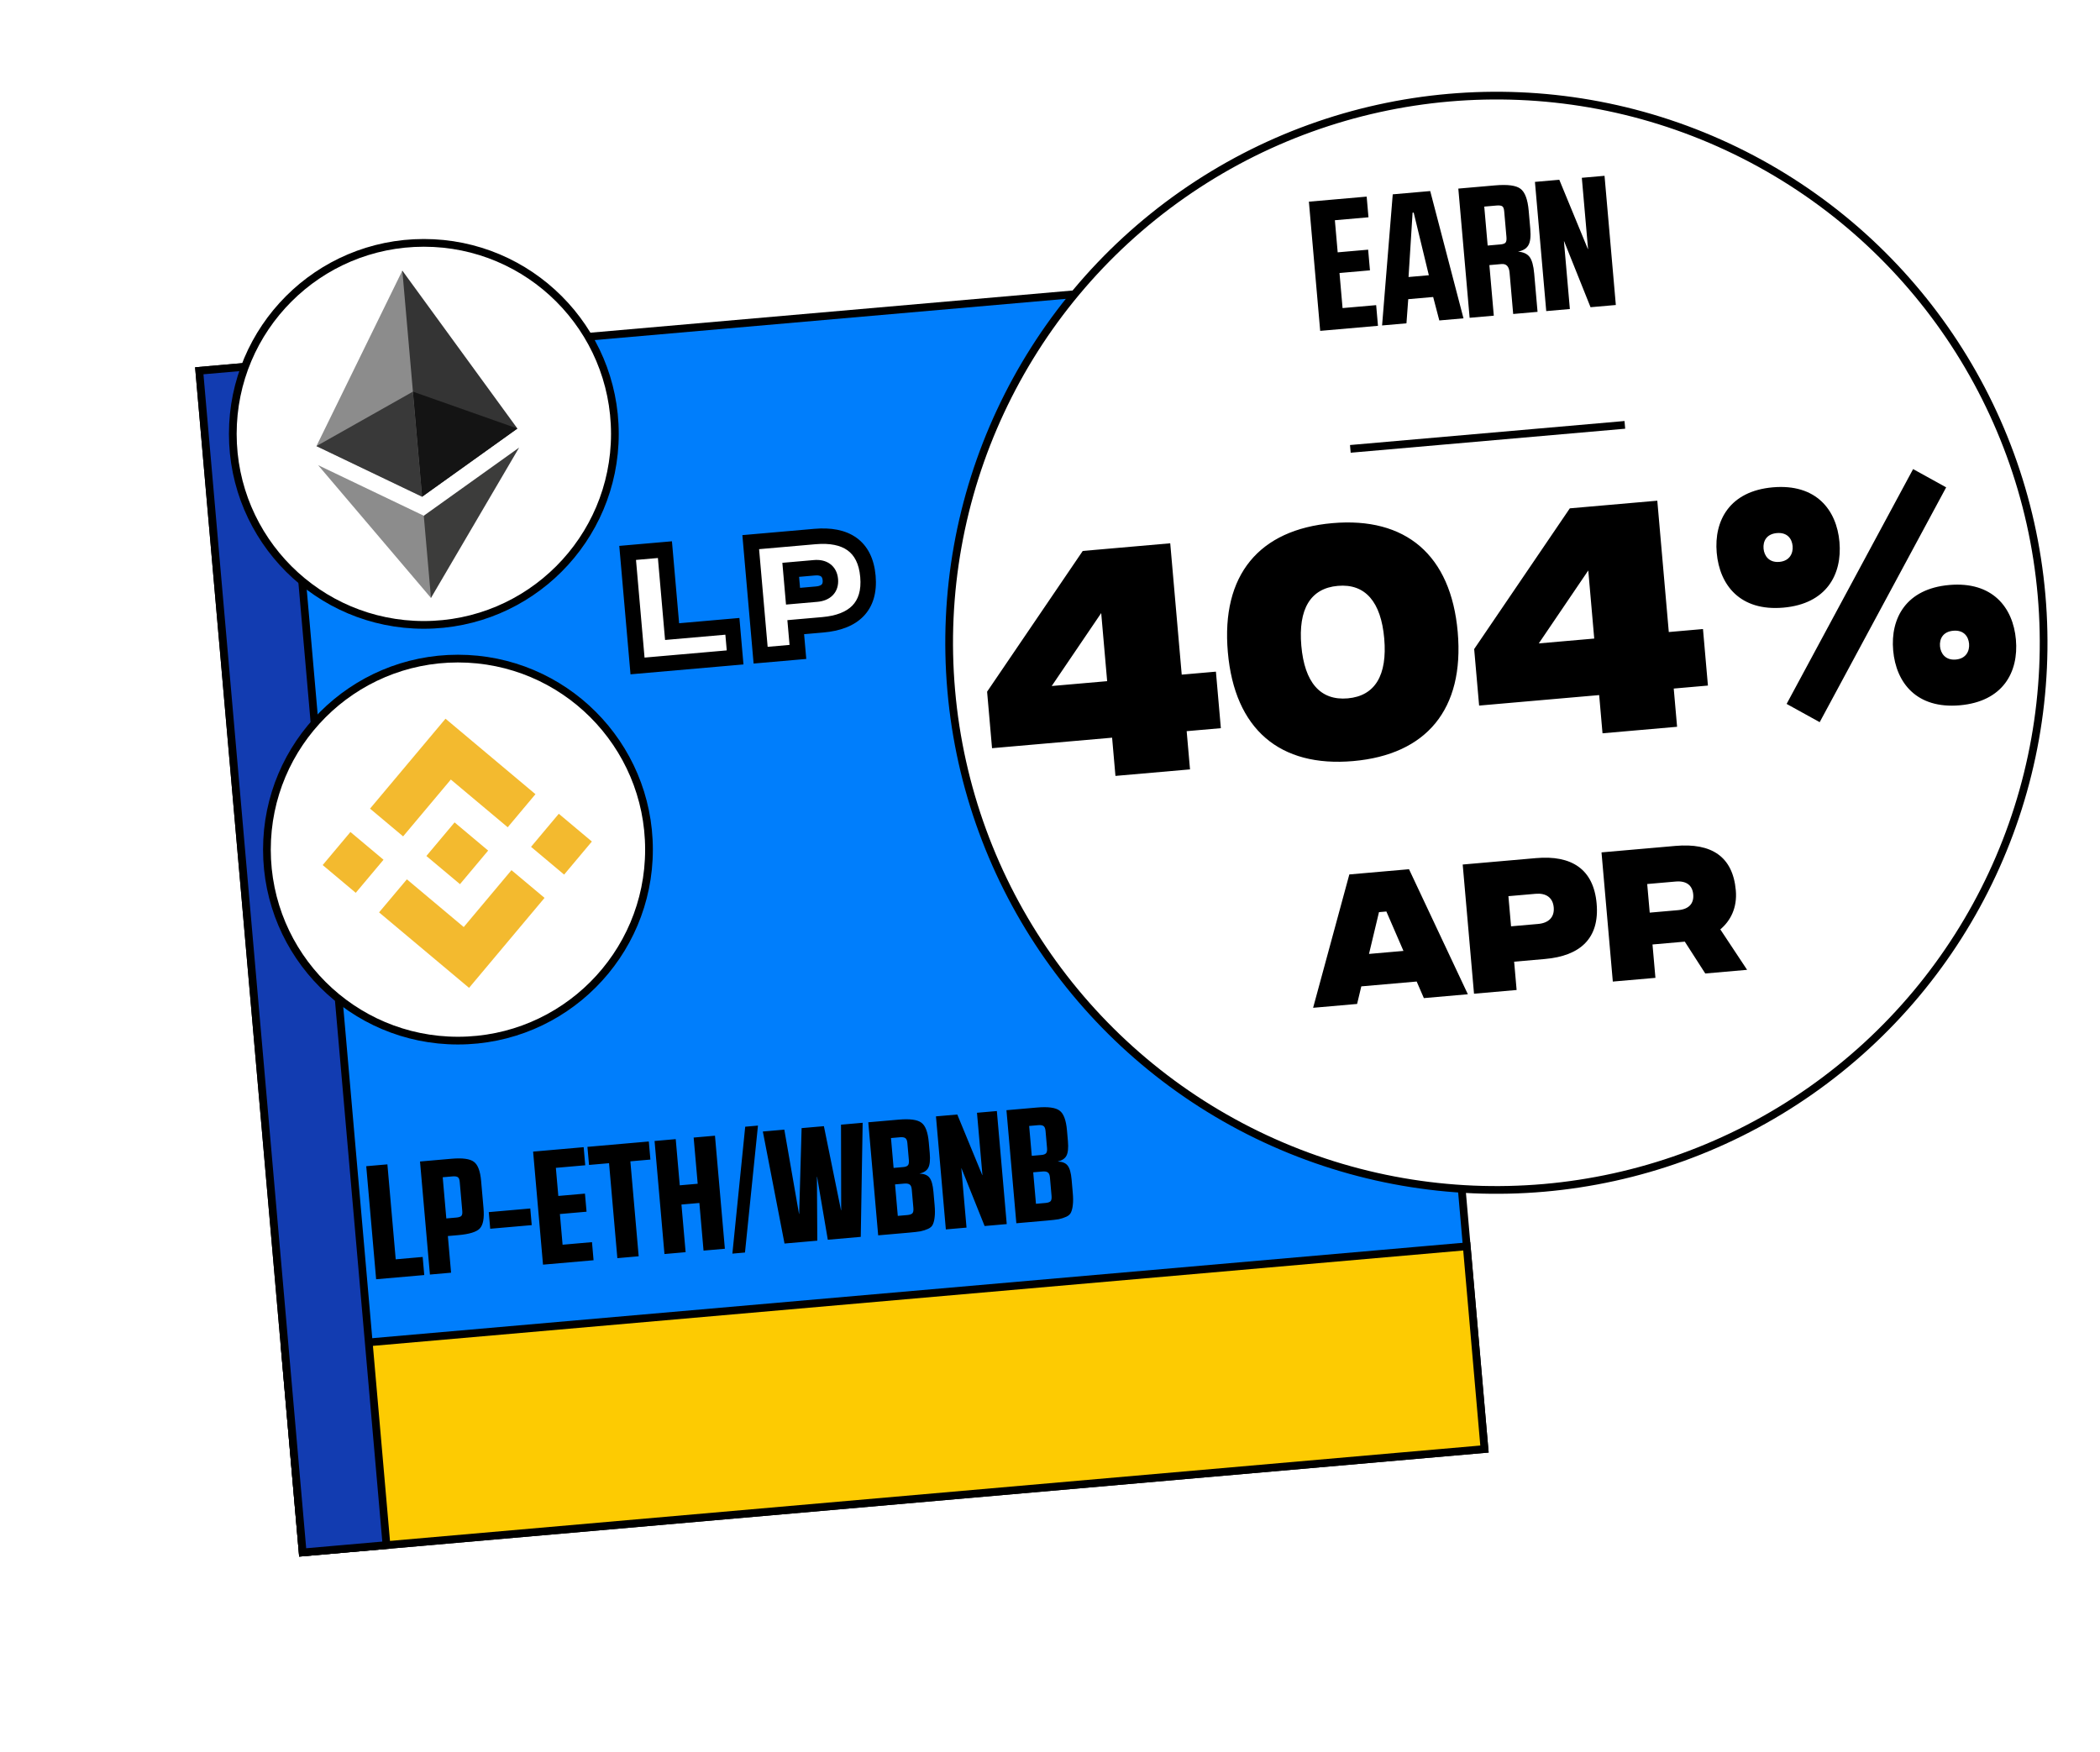 <svg width="272" height="227" viewBox="0 0 272 227" fill="none" xmlns="http://www.w3.org/2000/svg">
<g filter="url(#filter0_d)">
<rect x="0.811" y="23.031" width="153.657" height="153.657" transform="rotate(-5 0.811 23.031)" fill="#007EFC" stroke="black"/>
<rect x="11.905" y="149.841" width="153.657" height="26.362" transform="rotate(-5 11.905 149.841)" fill="#FDCB02" stroke="black"/>
<rect x="0.811" y="23.031" width="10.897" height="153.657" transform="rotate(-5 0.811 23.031)" fill="#123CB1" stroke="black"/>
</g>
<path d="M48.718 165.716L47.437 151.072L50.177 150.833L51.254 163.134L54.747 162.828L54.952 165.171L48.718 165.716ZM55.684 165.107L54.402 150.463L58.482 150.106C59.904 149.982 60.872 150.115 61.384 150.506C61.894 150.883 62.205 151.706 62.316 152.975L62.626 156.51C62.739 157.807 62.577 158.686 62.139 159.146C61.715 159.59 60.784 159.876 59.347 160.001L58.009 160.118L58.424 164.867L55.684 165.107ZM58.639 152.39L57.342 152.503L57.809 157.838L59.106 157.725C59.385 157.7 59.591 157.64 59.723 157.544C59.854 157.434 59.905 157.219 59.877 156.898L59.544 153.091C59.516 152.77 59.428 152.567 59.28 152.482C59.132 152.396 58.918 152.366 58.639 152.39ZM63.496 159.175L63.307 157.02L68.684 156.549L68.872 158.704L63.496 159.175ZM72.52 157.268L72.868 161.243L76.676 160.909L76.881 163.253L70.333 163.825L69.051 149.181L75.599 148.608L75.804 150.951L71.997 151.285L72.315 154.925L75.767 154.623L75.972 156.966L72.52 157.268ZM81.647 150.44L82.724 162.741L79.962 162.983L78.886 150.682L76.292 150.909L76.087 148.566L84.037 147.87L84.242 150.213L81.647 150.44ZM86.064 162.449L84.782 147.805L87.523 147.565L88.046 153.548L90.368 153.345L89.845 147.362L92.606 147.121L93.888 161.765L91.126 162.006L90.586 155.835L88.264 156.038L88.804 162.209L86.064 162.449ZM94.861 162.396L96.522 145.956L98.174 145.811L96.493 162.253L94.861 162.396ZM98.806 146.578L101.588 146.335L103.492 157.256L103.513 157.254L103.827 146.139L106.714 145.886L108.932 156.78L108.953 156.779L108.931 145.692L111.734 145.447L111.489 160.225L107.221 160.598L105.832 152.435L105.811 152.437L105.861 160.717L101.614 161.089L98.806 146.578ZM113.745 160.027L112.464 145.383L116.397 145.039C117.847 144.912 118.828 145.044 119.34 145.435C119.865 145.811 120.185 146.661 120.301 147.986L120.424 149.388C120.501 150.266 120.437 150.897 120.231 151.281C120.039 151.649 119.66 151.9 119.096 152.034C119.701 152.051 120.131 152.224 120.385 152.553C120.652 152.881 120.825 153.491 120.903 154.384L121.053 156.099C121.108 156.727 121.111 157.24 121.061 157.638C121.025 158.02 120.948 158.343 120.83 158.606C120.725 158.854 120.517 159.048 120.206 159.188C119.895 159.328 119.567 159.434 119.222 159.506C118.876 159.564 118.375 159.622 117.72 159.68L113.745 160.027ZM115.929 153.428L116.286 157.507L117.52 157.399C117.813 157.374 118.025 157.306 118.156 157.196C118.286 157.072 118.335 156.836 118.305 156.487L118.094 154.082C118.065 153.747 117.969 153.53 117.806 153.432C117.656 153.333 117.428 153.297 117.122 153.324L115.929 153.428ZM115.404 147.424L115.742 151.294L116.998 151.184C117.277 151.16 117.474 151.086 117.59 150.964C117.705 150.841 117.749 150.613 117.719 150.278L117.527 148.081C117.498 147.746 117.409 147.529 117.259 147.43C117.11 147.331 116.889 147.294 116.596 147.319L115.404 147.424ZM121.229 144.616L123.991 144.375L127.228 152.228L127.249 152.227L126.543 144.151L129.116 143.926L130.397 158.57L127.531 158.821L124.537 151.347L124.516 151.348L125.188 159.026L122.51 159.26L121.229 144.616ZM131.641 158.462L130.36 143.817L134.293 143.473C135.744 143.347 136.725 143.478 137.237 143.869C137.762 144.245 138.082 145.095 138.198 146.42L138.321 147.822C138.397 148.701 138.333 149.332 138.128 149.715C137.935 150.083 137.557 150.334 136.992 150.468C137.598 150.485 138.028 150.658 138.281 150.987C138.549 151.315 138.722 151.926 138.8 152.818L138.95 154.534C139.005 155.161 139.007 155.674 138.958 156.072C138.921 156.454 138.844 156.777 138.727 157.041C138.622 157.289 138.414 157.483 138.103 157.622C137.792 157.762 137.464 157.868 137.119 157.94C136.773 157.999 136.272 158.056 135.616 158.114L131.641 158.462ZM133.826 151.862L134.182 155.942L135.417 155.834C135.71 155.808 135.922 155.74 136.052 155.63C136.182 155.507 136.232 155.27 136.201 154.922L135.991 152.516C135.961 152.181 135.865 151.965 135.702 151.867C135.553 151.767 135.325 151.731 135.018 151.758L133.826 151.862ZM133.3 145.858L133.639 149.728L134.894 149.618C135.173 149.594 135.37 149.521 135.486 149.398C135.602 149.275 135.645 149.047 135.616 148.712L135.424 146.515C135.394 146.181 135.305 145.964 135.156 145.864C135.007 145.765 134.786 145.728 134.493 145.754L133.3 145.858Z" fill="black"/>
<path d="M82.575 86.269L95.214 85.163L94.862 81.136L87.052 81.819L86.123 71.202L81.294 71.625L82.575 86.269ZM98.518 84.874L103.347 84.451L103.067 81.243L106.571 80.937C110.546 80.589 112.761 78.604 112.416 74.664C112.072 70.724 109.545 69.153 105.553 69.502L97.237 70.23L98.518 84.874ZM102.716 77.234L102.417 73.817L105.503 73.547C106.653 73.446 107.453 73.956 107.552 75.089C107.652 76.222 106.952 76.863 105.784 76.965L102.716 77.234Z" fill="white"/>
<path d="M82.575 86.269L81.579 86.356L81.666 87.352L82.662 87.265L82.575 86.269ZM95.214 85.163L95.301 86.159L96.297 86.072L96.21 85.076L95.214 85.163ZM94.862 81.136L95.858 81.049L95.771 80.052L94.775 80.139L94.862 81.136ZM87.052 81.819L86.055 81.906L86.143 82.902L87.139 82.815L87.052 81.819ZM86.123 71.202L87.119 71.115L87.032 70.119L86.036 70.206L86.123 71.202ZM81.294 71.625L81.207 70.628L80.21 70.716L80.298 71.712L81.294 71.625ZM82.662 87.265L95.301 86.159L95.127 84.167L82.488 85.272L82.662 87.265ZM96.21 85.076L95.858 81.049L93.866 81.223L94.218 85.25L96.21 85.076ZM94.775 80.139L86.965 80.823L87.139 82.815L94.949 82.132L94.775 80.139ZM88.048 81.732L87.119 71.115L85.127 71.289L86.055 81.906L88.048 81.732ZM86.036 70.206L81.207 70.628L81.381 72.621L86.21 72.198L86.036 70.206ZM80.298 71.712L81.579 86.356L83.571 86.181L82.29 71.537L80.298 71.712ZM98.518 84.874L97.522 84.961L97.609 85.957L98.606 85.87L98.518 84.874ZM103.347 84.451L103.435 85.448L104.431 85.36L104.344 84.364L103.347 84.451ZM103.067 81.243L102.98 80.247L101.983 80.335L102.071 81.331L103.067 81.243ZM97.237 70.23L97.15 69.234L96.154 69.321L96.241 70.317L97.237 70.23ZM102.716 77.234L101.72 77.321L101.807 78.317L102.803 78.23L102.716 77.234ZM102.417 73.817L102.33 72.821L101.334 72.908L101.421 73.904L102.417 73.817ZM98.606 85.87L103.435 85.448L103.26 83.455L98.431 83.878L98.606 85.87ZM104.344 84.364L104.063 81.156L102.071 81.331L102.351 84.538L104.344 84.364ZM103.154 82.24L106.658 81.933L106.484 79.941L102.98 80.247L103.154 82.24ZM106.658 81.933C108.774 81.748 110.591 81.115 111.829 79.846C113.093 78.551 113.603 76.752 113.413 74.576L111.42 74.751C111.575 76.515 111.149 77.679 110.398 78.449C109.621 79.245 108.343 79.778 106.484 79.941L106.658 81.933ZM113.413 74.576C113.222 72.4 112.407 70.717 110.935 69.662C109.493 68.628 107.589 68.32 105.466 68.506L105.64 70.498C107.509 70.335 108.865 70.638 109.77 71.287C110.645 71.915 111.266 72.987 111.42 74.751L113.413 74.576ZM105.466 68.506L97.15 69.234L97.324 71.226L105.64 70.498L105.466 68.506ZM96.241 70.317L97.522 84.961L99.515 84.787L98.233 70.142L96.241 70.317ZM103.712 77.147L103.413 73.73L101.421 73.904L101.72 77.321L103.712 77.147ZM102.504 74.813L105.59 74.543L105.416 72.551L102.33 72.821L102.504 74.813ZM105.59 74.543C106.012 74.506 106.236 74.594 106.338 74.667C106.415 74.723 106.527 74.843 106.556 75.176L108.549 75.002C108.479 74.202 108.141 73.501 107.506 73.044C106.896 72.604 106.144 72.487 105.416 72.551L105.59 74.543ZM106.556 75.176C106.585 75.51 106.496 75.646 106.429 75.714C106.341 75.804 106.131 75.931 105.697 75.969L105.871 77.962C106.605 77.897 107.329 77.653 107.858 77.114C108.408 76.553 108.619 75.802 108.549 75.002L106.556 75.176ZM105.697 75.969L102.629 76.238L102.803 78.23L105.871 77.962L105.697 75.969Z" fill="black"/>
<circle cx="59.316" cy="110.059" r="24.744" fill="white" stroke="black"/>
<path d="M52.213 108.345L58.393 100.983L65.761 107.165L69.354 102.88L57.704 93.102L47.928 104.752L52.213 108.345Z" fill="#F3BA2F"/>
<path d="M45.389 107.778L41.795 112.062L46.079 115.656L49.674 111.372L45.389 107.778Z" fill="#F3BA2F"/>
<path d="M52.7 113.91L60.065 120.09L66.247 112.722L70.532 116.313L70.529 116.316L60.754 127.969L49.104 118.196L49.098 118.191L52.7 113.91Z" fill="#F3BA2F"/>
<path d="M72.377 105.417L68.782 109.701L73.067 113.296L76.661 109.012L72.377 105.417Z" fill="#F3BA2F"/>
<path d="M63.225 110.184L58.879 106.535L56.182 109.749L55.871 110.117L55.232 110.878L55.227 110.884L55.233 110.892L59.579 114.535L63.225 110.187L63.227 110.184L63.225 110.184Z" fill="#F3BA2F"/>
<circle cx="54.897" cy="56.205" r="24.744" fill="white" stroke="black"/>
<path d="M52.112 35.055L51.912 36.046L54.365 64.085L54.674 64.344L67.016 55.512L52.112 35.055Z" fill="#343434"/>
<path d="M52.112 35.055L40.986 57.789L54.674 64.344L53.483 50.735L52.112 35.055Z" fill="#8C8C8C"/>
<path d="M54.89 66.808L54.746 67.017L55.62 77.005L55.821 77.459L67.24 57.979L54.89 66.808Z" fill="#3C3C3B"/>
<path d="M55.822 77.459L54.89 66.808L41.202 60.257L55.822 77.459Z" fill="#8C8C8C"/>
<path d="M54.674 64.344L67.016 55.512L53.483 50.735L54.674 64.344Z" fill="#141414"/>
<path d="M40.986 57.789L54.674 64.344L53.483 50.735L40.986 57.789Z" fill="#393939"/>
<circle cx="193.818" cy="83.267" r="70.88" transform="rotate(-5 193.818 83.267)" fill="white" stroke="black"/>
<path d="M173.497 35.366L173.894 39.909L178.246 39.528L178.48 42.206L170.996 42.861L169.532 26.125L177.016 25.47L177.25 28.148L172.898 28.528L173.262 32.688L177.207 32.343L177.442 35.021L173.497 35.366ZM185.247 24.75L189.557 41.237L186.425 41.511L185.629 38.473L182.401 38.755L182.169 41.883L179.013 42.159L180.394 25.174L185.247 24.75ZM182.963 27.551L182.439 35.885L185.069 35.655L183.106 27.539L182.963 27.551ZM190.351 41.167L188.887 24.431L193.645 24.015C195.27 23.873 196.367 24.018 196.935 24.45C197.519 24.881 197.875 25.829 198.003 27.296L198.208 29.639C198.297 30.659 198.208 31.381 197.94 31.806C197.687 32.214 197.244 32.477 196.612 32.597C197.307 32.649 197.809 32.878 198.118 33.284C198.426 33.691 198.626 34.412 198.716 35.448L199.149 40.398L195.993 40.674L195.525 35.318C195.455 34.521 195.11 34.15 194.488 34.204L192.91 34.342L193.483 40.893L190.351 41.167ZM192.247 26.763L192.688 31.808L194.314 31.666C194.633 31.638 194.852 31.57 194.971 31.464C195.105 31.34 195.155 31.086 195.121 30.704L194.83 27.38C194.798 27.014 194.706 26.789 194.555 26.706C194.403 26.623 194.16 26.596 193.825 26.625L192.247 26.763ZM198.811 23.563L201.967 23.287L205.667 32.263L205.691 32.26L204.884 23.032L207.825 22.774L209.289 39.51L206.013 39.797L202.592 31.255L202.568 31.257L203.335 40.031L200.275 40.299L198.811 23.563Z" fill="black"/>
<line x1="174.901" y1="58.148" x2="210.456" y2="55.037" stroke="black"/>
<path d="M153.062 87.394L151.573 70.379L140.241 71.371L127.853 89.6L128.493 96.922L144.044 95.561L144.477 100.512L154.135 99.667L153.702 94.716L158.13 94.329L157.49 87.007L153.062 87.394ZM136.221 88.867L142.632 79.418L143.403 88.239L136.221 88.867ZM175.27 98.591C184.754 97.761 189.685 91.884 188.81 81.877C187.935 71.871 182.057 66.939 172.574 67.769C163.09 68.599 158.158 74.476 159.034 84.483C159.909 94.489 165.786 99.421 175.27 98.591ZM174.559 90.467C171.003 90.778 168.967 88.392 168.552 83.65C168.138 78.908 169.728 76.204 173.284 75.893C176.841 75.582 178.876 77.968 179.291 82.71C179.706 87.452 178.116 90.156 174.559 90.467ZM216.149 81.875L214.66 64.86L203.328 65.851L190.94 84.08L191.581 91.402L207.131 90.042L207.564 94.993L217.222 94.148L216.789 89.197L221.217 88.809L220.577 81.487L216.149 81.875ZM199.308 83.348L205.719 73.898L206.491 82.72L199.308 83.348ZM235.694 93.551L252.075 63.132L247.793 60.766L231.411 91.185L235.694 93.551ZM230.988 78.714C236.567 78.226 238.623 74.427 238.254 70.209C237.888 66.025 235.203 62.641 229.624 63.129C224.046 63.617 221.989 67.416 222.355 71.6C222.724 75.819 225.409 79.202 230.988 78.714ZM230.469 72.787C229.11 72.906 228.501 71.975 228.422 71.069C228.339 70.127 228.783 69.175 230.143 69.056C231.503 68.937 232.105 69.798 232.187 70.739C232.267 71.646 231.829 72.668 230.469 72.787ZM253.843 91.365C259.421 90.877 261.478 87.079 261.109 82.86C260.743 78.676 258.058 75.292 252.479 75.78C246.9 76.268 244.844 80.067 245.21 84.251C245.579 88.47 248.264 91.854 253.843 91.365ZM253.324 85.438C251.964 85.557 251.356 84.627 251.276 83.72C251.194 82.779 251.638 81.826 252.998 81.707C254.357 81.588 254.96 82.449 255.042 83.391C255.121 84.297 254.684 85.319 253.324 85.438Z" fill="black"/>
<path d="M184.424 129.296L190.122 128.797L182.502 112.6L174.771 113.276L170.079 130.551L175.777 130.052L176.321 127.776L183.493 127.149L184.424 129.296ZM177.318 123.573L178.611 118.16L179.568 118.076L181.781 123.183L177.318 123.573ZM190.92 128.728L196.438 128.245L196.118 124.579L200.122 124.228C204.665 123.831 207.197 121.562 206.803 117.059C206.409 112.556 203.522 110.761 198.959 111.16L189.455 111.992L190.92 128.728ZM195.717 119.996L195.375 116.091L198.902 115.783C200.217 115.668 201.131 116.25 201.244 117.545C201.357 118.84 200.558 119.573 199.223 119.69L195.717 119.996ZM226.291 125.633L222.822 120.395C224.149 119.276 225.026 117.593 224.829 115.341C224.443 110.938 221.659 109.174 217.017 109.58L207.433 110.419L208.898 127.155L214.417 126.672L214.038 122.348L218.222 121.982L220.872 126.107L226.291 125.633ZM213.353 114.518L217.039 114.196C218.434 114.074 219.21 114.689 219.313 115.864C219.416 117.04 218.758 117.78 217.363 117.902L213.678 118.224L213.353 114.518Z" fill="black"/>
<defs>
<filter id="filter0_d" x="0.269" y="9.098" width="217.547" height="217.547" filterUnits="userSpaceOnUse" color-interpolation-filters="sRGB">
<feFlood flood-opacity="0" result="BackgroundImageFix"/>
<feColorMatrix in="SourceAlpha" type="matrix" values="0 0 0 0 0 0 0 0 0 0 0 0 0 0 0 0 0 0 127 0"/>
<feOffset dx="25" dy="25"/>
<feGaussianBlur stdDeviation="12.5"/>
<feColorMatrix type="matrix" values="0 0 0 0 0 0 0 0 0 0 0 0 0 0 0 0 0 0 0.25 0"/>
<feBlend mode="normal" in2="BackgroundImageFix" result="effect1_dropShadow"/>
<feBlend mode="normal" in="SourceGraphic" in2="effect1_dropShadow" result="shape"/>
</filter>
</defs>
</svg>
